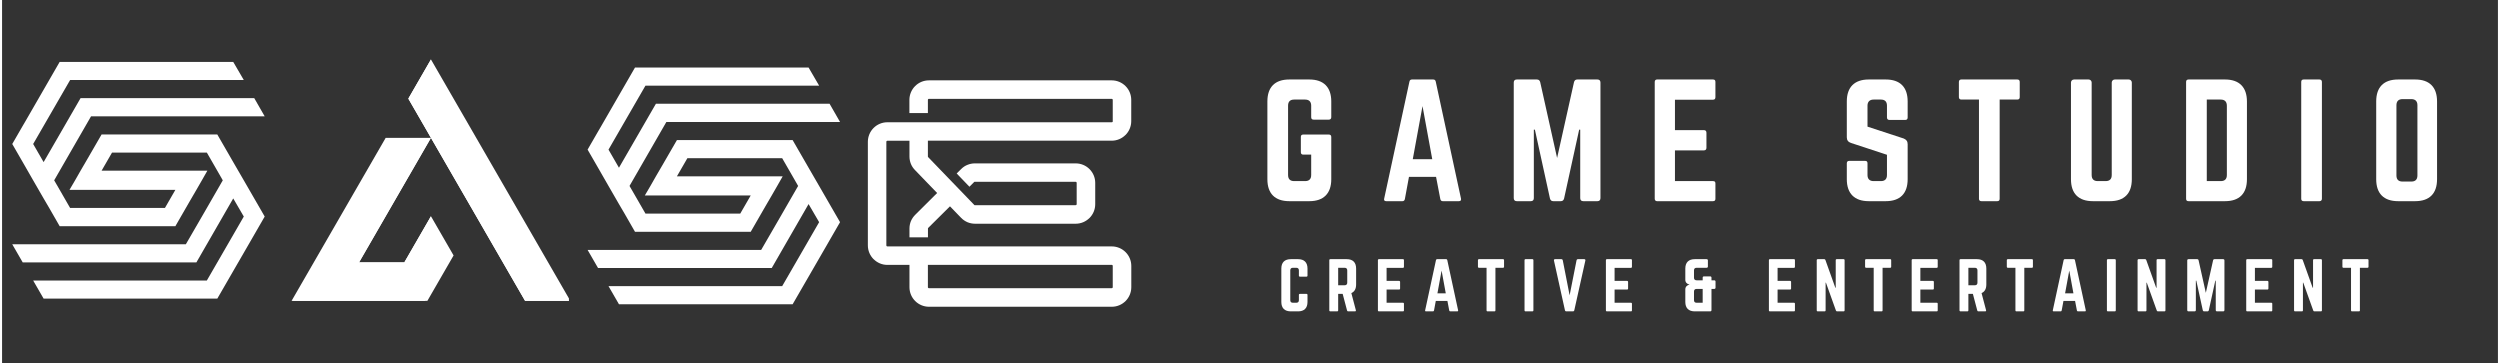 <svg xmlns="http://www.w3.org/2000/svg" xmlns:xlink="http://www.w3.org/1999/xlink" width="4157" zoomAndPan="magnify" viewBox="0 0 3117.75 453.75" height="604" preserveAspectRatio="xMidYMid meet" version="1.0"><rect x="0" y="0" width="3117.75" height="453.75" fill="#333333" stroke="none"/><defs><g/><clipPath id="e9ac3285c2"><path d="M 1081.52 100.215 L 1410.312 100.215 L 1410.312 383.969 L 1081.52 383.969 Z M 1081.52 100.215 " clip-rule="nonzero"/></clipPath><clipPath id="1197ec8bb3"><path d="M 12.727 77 L 328.008 77 L 328.008 374 L 12.727 374 Z M 12.727 77 " clip-rule="nonzero"/></clipPath><clipPath id="ecc8fec10a"><path d="M 361.297 172 L 565 172 L 565 375.863 L 361.297 375.863 Z M 361.297 172 " clip-rule="nonzero"/></clipPath><clipPath id="4c7576ddeb"><path d="M 507 74.094 L 708.105 74.094 L 708.105 375.863 L 507 375.863 Z M 507 74.094 " clip-rule="nonzero"/></clipPath><clipPath id="5f7f404f73"><path d="M 361.297 353 L 530 353 L 530 375.863 L 361.297 375.863 Z M 361.297 353 " clip-rule="nonzero"/></clipPath><clipPath id="bfe6919573"><path d="M 507 119 L 708.105 119 L 708.105 375.863 L 507 375.863 Z M 507 119 " clip-rule="nonzero"/></clipPath><clipPath id="310eeca2da"><path d="M 507 74.094 L 536 74.094 L 536 124 L 507 124 Z M 507 74.094 " clip-rule="nonzero"/></clipPath><clipPath id="f39b8a9367"><path d="M 731.422 84 L 1046.699 84 L 1046.699 381 L 731.422 381 Z M 731.422 84 " clip-rule="nonzero"/></clipPath></defs><g clip-path="url(#e9ac3285c2)"><path fill="#ffffff" d="M 1387.422 151.359 L 1387.422 124.766 C 1387.422 124.383 1387.273 124.082 1387.043 123.852 C 1386.816 123.625 1386.512 123.473 1386.133 123.473 L 1157.805 123.473 C 1157.426 123.473 1157.121 123.625 1156.895 123.852 C 1156.664 124.082 1156.512 124.383 1156.512 124.766 L 1156.512 141.254 L 1133.414 141.254 L 1133.414 124.766 C 1133.414 118.078 1136.148 111.922 1140.559 107.516 C 1144.965 103.109 1151.043 100.375 1157.805 100.375 L 1386.133 100.375 C 1392.816 100.375 1398.973 103.109 1403.379 107.516 C 1407.785 111.922 1410.523 118 1410.523 124.766 L 1410.523 151.359 C 1410.523 158.043 1407.785 164.199 1403.379 168.605 L 1403.305 168.605 C 1398.898 173.012 1392.816 175.75 1386.133 175.75 L 1156.512 175.75 L 1156.512 195.426 C 1156.512 195.656 1156.512 195.809 1156.59 195.883 L 1156.59 195.961 C 1156.59 196.035 1156.742 196.188 1156.895 196.34 C 1174.141 214.195 1191.391 232.051 1208.562 249.906 L 1212.969 254.465 L 1214.41 255.984 C 1214.562 256.137 1214.715 256.289 1214.793 256.289 C 1214.867 256.289 1215.02 256.289 1215.324 256.289 L 1341.074 256.289 C 1341.453 256.289 1341.758 256.137 1341.984 255.91 C 1342.215 255.684 1342.367 255.379 1342.367 254.996 L 1342.367 228.402 C 1342.367 228.023 1342.215 227.719 1341.984 227.492 C 1341.758 227.266 1341.453 227.113 1341.074 227.113 L 1215.172 227.113 C 1214.867 227.113 1214.715 227.113 1214.641 227.113 C 1214.562 227.113 1214.41 227.266 1214.262 227.418 L 1208.41 233.266 L 1192.453 216.703 L 1198.074 211.156 C 1200.355 208.875 1203.016 207.055 1205.977 205.914 C 1208.941 204.699 1212.055 204.09 1215.246 204.09 L 1341.148 204.09 C 1347.836 204.09 1353.992 206.824 1358.398 211.23 C 1362.805 215.641 1365.539 221.719 1365.539 228.48 L 1365.539 255.074 C 1365.539 261.762 1362.805 267.914 1358.398 272.32 L 1358.324 272.32 C 1353.914 276.73 1347.836 279.465 1341.152 279.465 L 1215.398 279.465 C 1212.055 279.465 1208.867 278.781 1205.902 277.566 C 1202.938 276.273 1200.277 274.449 1197.922 272.02 L 1184.094 257.734 L 1156.969 284.633 C 1156.816 284.781 1156.742 284.934 1156.664 285.012 C 1156.664 285.086 1156.59 285.238 1156.59 285.543 L 1156.59 296.484 L 1133.492 296.484 L 1133.492 285.543 C 1133.492 282.277 1134.098 279.16 1135.312 276.195 C 1136.531 273.309 1138.355 270.648 1140.711 268.293 L 1168.062 241.094 L 1140.328 212.371 C 1138.125 210.094 1136.379 207.508 1135.238 204.621 C 1134.098 201.734 1133.492 198.695 1133.492 195.504 L 1133.492 175.824 L 1105.91 175.824 C 1105.531 175.824 1105.227 175.977 1104.996 176.203 C 1104.77 176.434 1104.617 176.734 1104.617 177.117 L 1104.617 306.516 C 1104.617 306.895 1104.77 307.199 1104.996 307.426 C 1105.227 307.652 1105.531 307.805 1105.91 307.805 L 1386.207 307.805 C 1392.895 307.805 1399.051 310.539 1403.457 314.949 C 1407.863 319.355 1410.598 325.434 1410.598 332.195 L 1410.598 358.789 C 1410.598 365.477 1407.863 371.629 1403.457 376.039 C 1399.051 380.445 1392.969 383.18 1386.207 383.18 L 1157.883 383.18 C 1151.195 383.18 1145.039 380.445 1140.633 376.039 C 1136.227 371.629 1133.492 365.551 1133.492 358.789 L 1133.492 330.902 L 1105.91 330.902 C 1099.223 330.902 1093.145 328.168 1088.738 323.762 L 1088.66 323.762 C 1084.254 319.355 1081.52 313.277 1081.52 306.516 L 1081.52 177.117 C 1081.52 170.43 1084.254 164.273 1088.66 159.867 C 1093.066 155.461 1099.148 152.727 1105.91 152.727 L 1386.207 152.727 C 1386.586 152.727 1386.891 152.574 1387.121 152.348 C 1387.348 152.117 1387.5 151.812 1387.5 151.434 Z M 1156.512 330.828 L 1156.512 358.715 C 1156.512 359.094 1156.664 359.398 1156.895 359.625 C 1157.121 359.852 1157.426 360.004 1157.805 360.004 L 1386.133 360.004 C 1386.512 360.004 1386.816 359.852 1387.043 359.625 C 1387.273 359.398 1387.422 359.094 1387.422 358.715 L 1387.422 332.121 C 1387.422 331.738 1387.273 331.438 1387.043 331.207 C 1386.816 330.98 1386.512 330.828 1386.133 330.828 Z M 1156.512 330.828 " fill-opacity="1" fill-rule="evenodd"/></g><g clip-path="url(#1197ec8bb3)"><path fill="#ffffff" d="M 38.844 179.871 L 85.004 99.969 L 301.961 99.969 L 288.773 77.34 L 71.945 77.34 L 29.277 151.297 L 25.785 157.246 L 12.727 179.871 L 25.785 202.5 L 38.844 225.254 L 51.902 247.883 L 58.887 259.777 L 71.945 282.531 L 216.496 282.531 L 234.598 251.113 L 242.742 237.148 L 249.594 225.254 L 256.449 213.23 L 124.309 213.23 L 137.367 190.602 L 255.801 190.602 L 270.543 216.203 L 275.715 225.254 L 252.699 265.207 L 229.555 305.16 L 12.727 305.16 L 25.785 327.785 L 242.742 327.785 L 288.773 247.883 L 301.961 270.508 L 255.801 350.41 L 38.844 350.41 L 51.902 373.039 L 268.859 373.039 L 311.527 299.211 L 315.02 293.133 L 328.078 270.508 L 315.02 247.883 L 301.961 225.254 L 288.773 202.5 L 281.918 190.602 L 268.859 167.977 L 124.309 167.977 L 106.207 199.266 L 98.062 213.23 L 91.207 225.254 L 84.227 237.148 L 216.496 237.148 L 203.438 259.777 L 85.004 259.777 L 70.262 234.176 L 65.09 225.254 L 88.105 185.301 L 111.121 145.352 L 328.078 145.352 L 315.02 122.594 L 98.062 122.594 L 51.902 202.5 Z M 38.844 179.871 " fill-opacity="1" fill-rule="evenodd"/></g><g clip-path="url(#ecc8fec10a)"><path fill="#ffffff" d="M 535.75 172.188 L 479.203 172.188 L 361.297 376.418 L 530.938 376.418 L 564.027 319.094 L 540.566 278.477 L 535.75 270.129 L 530.938 278.477 L 502.66 327.441 L 446.121 327.441 Z M 535.75 172.188 " fill-opacity="1" fill-rule="evenodd"/></g><g clip-path="url(#4c7576ddeb)"><path fill="#ffffff" d="M 710.215 376.418 L 622.984 225.324 L 535.75 74.242 L 507.484 123.219 L 520.492 145.754 L 535.75 172.188 L 551.27 199.055 L 625.391 327.441 L 640.648 353.875 L 653.668 376.418 Z M 710.215 376.418 " fill-opacity="1" fill-rule="evenodd"/></g><path fill="#ffffff" d="M 535.75 172.188 L 491.84 195.379 L 400.336 353.875 L 446.121 327.441 Z M 535.75 172.188 " fill-opacity="1" fill-rule="evenodd"/><g clip-path="url(#5f7f404f73)"><path fill="#ffffff" d="M 400.336 353.875 L 361.297 376.418 L 529.215 376.418 L 516.988 353.875 Z M 400.336 353.875 " fill-opacity="1" fill-rule="evenodd"/></g><path fill="#ffffff" d="M 502.66 327.441 L 516.988 353.875 L 531.684 327.441 L 537.48 317.016 L 535.75 270.129 Z M 502.66 327.441 " fill-opacity="1" fill-rule="evenodd"/><g clip-path="url(#bfe6919573)"><path fill="#ffffff" d="M 551.27 199.055 L 625.391 327.441 L 640.648 353.875 L 653.668 376.418 L 710.215 376.418 L 671.176 353.875 L 535.75 119.324 L 507.484 123.219 L 520.492 145.754 L 535.75 172.188 Z M 551.27 199.055 " fill-opacity="1" fill-rule="evenodd"/></g><g clip-path="url(#310eeca2da)"><path fill="#ffffff" d="M 535.75 119.324 L 535.75 74.242 L 507.484 123.219 Z M 535.75 119.324 " fill-opacity="1" fill-rule="evenodd"/></g><g clip-path="url(#f39b8a9367)"><path fill="#ffffff" d="M 757.539 186.895 L 803.695 106.992 L 1020.652 106.992 L 1007.465 84.363 L 790.637 84.363 L 747.969 158.32 L 744.48 164.27 L 731.422 186.895 L 744.48 209.523 L 757.539 232.277 L 770.598 254.906 L 777.578 266.801 L 790.637 289.555 L 935.191 289.555 L 953.289 258.137 L 961.438 244.172 L 968.289 232.277 L 975.141 220.254 L 843.004 220.254 L 856.062 197.629 L 974.496 197.629 L 989.234 223.227 L 994.406 232.277 L 971.391 272.23 L 948.25 312.184 L 731.422 312.184 L 744.48 334.809 L 961.438 334.809 L 1007.465 254.906 L 1020.652 277.531 L 974.496 357.438 L 757.539 357.438 L 770.598 380.062 L 987.555 380.062 L 1030.223 306.234 L 1033.711 300.156 L 1046.77 277.531 L 1033.711 254.906 L 1020.652 232.277 L 1007.465 209.523 L 1000.613 197.629 L 987.555 175 L 843.004 175 L 824.902 206.289 L 816.754 220.254 L 809.902 232.277 L 802.922 244.172 L 935.191 244.172 L 922.129 266.801 L 803.695 266.801 L 788.957 241.199 L 783.785 232.277 L 806.801 192.324 L 829.812 152.375 L 1046.77 152.375 L 1033.711 129.617 L 816.754 129.617 L 770.598 209.523 Z M 757.539 186.895 " fill-opacity="1" fill-rule="evenodd"/></g><g fill="#ffffff" fill-opacity="1"><g transform="translate(1571.092, 251.301)"><g><path d="M 9.5 -27.363 C 9.5 -9.5 19 0 36.863 0 L 61.945 0 C 79.613 0 89.305 -9.5 89.305 -27.363 L 89.305 -80.184 C 89.305 -82.273 88.164 -83.227 86.266 -83.227 L 54.344 -83.227 C 52.254 -83.227 51.305 -82.273 51.305 -80.184 L 51.305 -61.184 C 51.305 -59.285 52.254 -58.145 54.344 -58.145 L 64.223 -58.145 L 64.223 -32.684 C 64.223 -27.551 61.562 -25.082 56.625 -25.082 L 42.941 -25.082 C 38.004 -25.082 35.344 -27.551 35.344 -32.684 L 35.344 -119.328 C 35.344 -124.266 37.812 -126.926 42.941 -126.926 L 56.625 -126.926 C 61.562 -126.926 64.223 -124.266 64.223 -119.328 L 64.223 -104.887 C 64.223 -102.984 65.172 -101.848 67.266 -101.848 L 86.266 -101.848 C 88.164 -101.848 89.305 -102.984 89.305 -104.887 L 89.305 -124.648 C 89.305 -142.508 79.613 -152.008 61.945 -152.008 L 36.863 -152.008 C 19 -152.008 9.5 -142.508 9.5 -124.648 Z M 9.5 -27.363 "/></g></g></g><g fill="#ffffff" fill-opacity="1"><g transform="translate(1718.7, 251.301)"><g><path d="M 101.086 0 C 103.367 0 104.125 -1.141 103.746 -3.23 L 72.203 -149.348 C 71.824 -151.25 70.684 -152.008 68.973 -152.008 L 42.562 -152.008 C 40.852 -152.008 39.711 -151.25 39.332 -149.348 L 7.789 -3.23 C 7.219 -1.141 8.172 0 10.262 0 L 30.59 0 C 32.301 0 33.25 -0.949 33.633 -2.66 L 38.762 -30.402 L 72.586 -30.402 L 77.906 -2.66 C 78.285 -0.949 79.234 0 80.945 0 Z M 67.832 -52.441 L 43.512 -52.441 L 55.672 -118.758 Z M 67.832 -52.441 "/></g></g></g><g fill="#ffffff" fill-opacity="1"><g transform="translate(1878.844, 251.301)"><g><path d="M 88.926 -152.008 C 86.645 -152.008 85.316 -150.867 84.746 -148.59 L 63.652 -53.965 L 42.562 -148.59 C 41.992 -150.867 40.664 -152.008 38.383 -152.008 L 13.301 -152.008 C 10.832 -152.008 9.5 -150.68 9.5 -148.207 L 9.5 -3.801 C 9.5 -1.328 10.832 0 13.301 0 L 30.781 0 C 33.25 0 34.582 -1.328 34.582 -3.801 L 34.582 -89.305 L 35.91 -89.305 L 54.723 -3.422 C 55.293 -1.141 56.625 0 58.902 0 L 68.215 0 C 70.492 0 71.824 -1.141 72.395 -3.422 L 91.207 -89.305 L 92.535 -89.305 L 92.535 -3.801 C 92.535 -1.328 93.867 0 96.336 0 L 114.008 0 C 116.477 0 117.809 -1.328 117.809 -3.801 L 117.809 -148.207 C 117.809 -150.68 116.477 -152.008 114.008 -152.008 Z M 88.926 -152.008 "/></g></g></g><g fill="#ffffff" fill-opacity="1"><g transform="translate(2054.943, 251.301)"><g><path d="M 85.316 -148.969 C 85.316 -150.867 84.555 -152.008 82.273 -152.008 L 12.352 -152.008 C 10.641 -152.008 9.5 -150.867 9.5 -148.969 L 9.5 -3.039 C 9.5 -1.141 10.641 0 12.352 0 L 82.273 0 C 84.555 0 85.316 -1.141 85.316 -3.039 L 85.316 -22.043 C 85.316 -24.133 84.555 -25.082 82.273 -25.082 L 34.773 -25.082 L 34.773 -63.465 L 71.062 -63.465 C 72.965 -63.465 74.105 -64.605 74.105 -66.695 L 74.105 -85.504 C 74.105 -87.594 72.965 -88.734 71.062 -88.734 L 34.773 -88.734 L 34.773 -126.738 L 82.273 -126.738 C 84.555 -126.738 85.316 -128.066 85.316 -129.969 Z M 85.316 -148.969 "/></g></g></g><g fill="#ffffff" fill-opacity="1"><g transform="translate(2198.562, 251.301)"><g/></g></g><g fill="#ffffff" fill-opacity="1"><g transform="translate(2294.885, 251.301)"><g><path d="M 36.863 -152.008 C 19.191 -152.008 9.5 -142.508 9.5 -124.648 L 9.5 -79.805 C 9.5 -76.195 11.211 -73.914 14.629 -72.773 L 59.664 -57.953 L 59.664 -32.684 C 59.664 -27.551 57.004 -25.082 52.062 -25.082 L 42.941 -25.082 C 38.191 -25.082 35.344 -27.551 35.344 -32.684 L 35.344 -47.312 C 35.344 -49.402 34.391 -50.352 32.301 -50.352 L 12.539 -50.352 C 10.641 -50.352 9.5 -49.402 9.5 -47.312 L 9.5 -27.363 C 9.5 -9.5 19.191 0 36.863 0 L 58.145 0 C 76.004 0 85.504 -9.5 85.504 -27.363 L 85.504 -71.254 C 85.504 -74.863 83.793 -76.953 80.566 -78.285 L 35.344 -93.105 L 35.344 -119.328 C 35.344 -124.266 38.191 -126.926 42.941 -126.926 L 52.062 -126.926 C 57.191 -126.926 59.664 -124.266 59.664 -119.328 L 59.664 -104.508 C 59.664 -102.605 60.805 -101.465 62.703 -101.465 L 82.465 -101.465 C 84.555 -101.465 85.504 -102.605 85.504 -104.508 L 85.504 -124.648 C 85.504 -142.508 76.004 -152.008 58.145 -152.008 Z M 36.863 -152.008 "/></g></g></g><g fill="#ffffff" fill-opacity="1"><g transform="translate(2438.694, 251.301)"><g><path d="M 8.742 -152.008 C 6.84 -152.008 5.699 -150.867 5.699 -148.969 L 5.699 -129.969 C 5.699 -128.066 6.84 -126.926 8.742 -126.926 L 30.781 -126.926 L 30.781 -3.039 C 30.781 -0.949 31.922 0 33.82 0 L 53.582 0 C 55.672 0 56.625 -0.949 56.625 -3.039 L 56.625 -126.926 L 78.664 -126.926 C 80.754 -126.926 81.703 -128.066 81.703 -129.969 L 81.703 -148.969 C 81.703 -150.867 80.754 -152.008 78.664 -152.008 Z M 8.742 -152.008 "/></g></g></g><g fill="#ffffff" fill-opacity="1"><g transform="translate(2574.905, 251.301)"><g><path d="M 64.223 -152.008 C 62.133 -152.008 60.422 -150.297 60.422 -148.207 L 60.422 -32.684 C 60.422 -27.551 57.762 -25.082 52.824 -25.082 L 42.941 -25.082 C 38.004 -25.082 35.344 -27.551 35.344 -32.684 L 35.344 -148.207 C 35.344 -150.297 33.633 -152.008 31.543 -152.008 L 13.301 -152.008 C 11.211 -152.008 9.5 -150.297 9.5 -148.207 L 9.5 -27.363 C 9.5 -9.5 19 0 36.863 0 L 58.145 0 C 76.004 0 85.504 -9.5 85.504 -27.363 L 85.504 -148.207 C 85.504 -150.297 83.793 -152.008 81.703 -152.008 Z M 64.223 -152.008 "/></g></g></g><g fill="#ffffff" fill-opacity="1"><g transform="translate(2718.714, 251.301)"><g><path d="M 9.5 -3.039 C 9.5 -0.949 10.449 0 12.539 0 L 58.145 0 C 76.004 0 85.504 -9.5 85.504 -27.363 L 85.504 -124.457 C 85.504 -142.316 76.004 -152.008 58.145 -152.008 L 12.539 -152.008 C 10.449 -152.008 9.5 -150.867 9.5 -148.969 Z M 35.344 -25.082 L 35.344 -126.926 L 52.824 -126.926 C 57.762 -126.926 60.422 -124.266 60.422 -119.137 L 60.422 -32.684 C 60.422 -27.551 57.762 -25.082 52.824 -25.082 Z M 35.344 -25.082 "/></g></g></g><g fill="#ffffff" fill-opacity="1"><g transform="translate(2862.523, 251.301)"><g><path d="M 12.539 -152.008 C 10.449 -152.008 9.5 -150.867 9.5 -148.969 L 9.5 -3.039 C 9.5 -1.141 10.449 0 12.539 0 L 32.301 0 C 34.203 0 35.344 -1.141 35.344 -3.039 L 35.344 -148.969 C 35.344 -150.867 34.203 -152.008 32.301 -152.008 Z M 12.539 -152.008 "/></g></g></g><g fill="#ffffff" fill-opacity="1"><g transform="translate(2956.186, 251.301)"><g><path d="M 9.5 -27.363 C 9.5 -9.5 19 0 36.863 0 L 58.145 0 C 76.004 0 85.504 -9.5 85.504 -27.363 L 85.504 -124.648 C 85.504 -142.508 76.004 -152.008 58.145 -152.008 L 36.863 -152.008 C 19 -152.008 9.5 -142.508 9.5 -124.648 Z M 42.371 -24.512 C 37.434 -24.512 34.773 -26.98 34.773 -32.113 L 34.773 -119.898 C 34.773 -124.836 37.434 -127.496 42.371 -127.496 L 53.395 -127.496 C 58.332 -127.496 60.992 -124.836 60.992 -119.898 L 60.992 -32.113 C 60.992 -26.98 58.332 -24.512 53.395 -24.512 Z M 42.371 -24.512 "/></g></g></g><g fill="#ffffff" fill-opacity="1"><g transform="translate(1593.945, 388.945)"><g><path d="M 36.762 -53.473 C 36.762 -61.133 32.605 -65.207 25.023 -65.207 L 15.895 -65.207 C 8.234 -65.207 4.074 -61.133 4.074 -53.473 L 4.074 -11.738 C 4.074 -4.074 8.234 0 15.895 0 L 25.023 0 C 32.605 0 36.762 -4.074 36.762 -11.738 L 36.762 -20.539 C 36.762 -21.355 36.273 -21.844 35.457 -21.844 L 27.305 -21.844 C 26.41 -21.844 26.004 -21.355 26.004 -20.539 L 26.004 -14.02 C 26.004 -11.82 24.859 -10.758 22.742 -10.758 L 18.504 -10.758 C 16.383 -10.758 15.242 -11.82 15.242 -14.02 L 15.242 -51.188 C 15.242 -53.309 16.301 -54.449 18.504 -54.449 L 22.742 -54.449 C 24.859 -54.449 26.004 -53.309 26.004 -51.188 L 26.004 -44.668 C 26.004 -43.852 26.41 -43.363 27.305 -43.363 L 35.457 -43.363 C 36.273 -43.363 36.762 -43.852 36.762 -44.668 Z M 36.762 -53.473 "/></g></g></g><g fill="#ffffff" fill-opacity="1"><g transform="translate(1653.856, 388.945)"><g><path d="M 37.578 -53.473 C 37.578 -61.133 33.5 -65.207 25.84 -65.207 L 5.379 -65.207 C 4.566 -65.207 4.074 -64.719 4.074 -63.906 L 4.074 -1.305 C 4.074 -0.488 4.566 0 5.379 0 L 13.855 0 C 14.672 0 15.16 -0.488 15.16 -1.305 L 15.16 -21.844 L 20.785 -21.844 L 26.246 -1.141 C 26.41 -0.406 26.816 0 27.633 0 L 36.109 0 C 37.008 0 37.496 -0.488 37.25 -1.469 L 31.625 -22.824 C 35.539 -24.535 37.578 -28.121 37.578 -33.582 Z M 15.16 -32.605 L 15.16 -54.449 L 23.23 -54.449 C 25.352 -54.449 26.492 -53.309 26.492 -51.188 L 26.492 -35.863 C 26.492 -33.746 25.352 -32.605 23.23 -32.605 Z M 15.16 -32.605 "/></g></g></g><g fill="#ffffff" fill-opacity="1"><g transform="translate(1714.582, 388.945)"><g><path d="M 36.598 -63.906 C 36.598 -64.719 36.273 -65.207 35.293 -65.207 L 5.297 -65.207 C 4.566 -65.207 4.074 -64.719 4.074 -63.906 L 4.074 -1.305 C 4.074 -0.488 4.566 0 5.297 0 L 35.293 0 C 36.273 0 36.598 -0.488 36.598 -1.305 L 36.598 -9.457 C 36.598 -10.352 36.273 -10.758 35.293 -10.758 L 14.918 -10.758 L 14.918 -27.227 L 30.484 -27.227 C 31.301 -27.227 31.789 -27.715 31.789 -28.609 L 31.789 -36.68 C 31.789 -37.578 31.301 -38.066 30.484 -38.066 L 14.918 -38.066 L 14.918 -54.367 L 35.293 -54.367 C 36.273 -54.367 36.598 -54.938 36.598 -55.754 Z M 36.598 -63.906 "/></g></g></g><g fill="#ffffff" fill-opacity="1"><g transform="translate(1774.33, 388.945)"><g><path d="M 43.363 0 C 44.344 0 44.668 -0.488 44.504 -1.387 L 30.973 -64.066 C 30.812 -64.883 30.32 -65.207 29.59 -65.207 L 18.258 -65.207 C 17.523 -65.207 17.035 -64.883 16.871 -64.066 L 3.344 -1.387 C 3.098 -0.488 3.504 0 4.402 0 L 13.125 0 C 13.855 0 14.266 -0.406 14.426 -1.141 L 16.629 -13.043 L 31.137 -13.043 L 33.418 -1.141 C 33.582 -0.406 33.988 0 34.723 0 Z M 29.098 -22.496 L 18.664 -22.496 L 23.883 -50.945 Z M 29.098 -22.496 "/></g></g></g><g fill="#ffffff" fill-opacity="1"><g transform="translate(1841.169, 388.945)"><g><path d="M 3.75 -65.207 C 2.934 -65.207 2.445 -64.719 2.445 -63.906 L 2.445 -55.754 C 2.445 -54.938 2.934 -54.449 3.75 -54.449 L 13.203 -54.449 L 13.203 -1.305 C 13.203 -0.406 13.695 0 14.508 0 L 22.984 0 C 23.883 0 24.289 -0.406 24.289 -1.305 L 24.289 -54.449 L 33.746 -54.449 C 34.641 -54.449 35.051 -54.938 35.051 -55.754 L 35.051 -63.906 C 35.051 -64.719 34.641 -65.207 33.746 -65.207 Z M 3.75 -65.207 "/></g></g></g><g fill="#ffffff" fill-opacity="1"><g transform="translate(1897.738, 388.945)"><g><path d="M 5.379 -65.207 C 4.484 -65.207 4.074 -64.719 4.074 -63.906 L 4.074 -1.305 C 4.074 -0.488 4.484 0 5.379 0 L 13.855 0 C 14.672 0 15.16 -0.488 15.16 -1.305 L 15.16 -63.906 C 15.16 -64.719 14.672 -65.207 13.855 -65.207 Z M 5.379 -65.207 "/></g></g></g><g fill="#ffffff" fill-opacity="1"><g transform="translate(1936.048, 388.945)"><g><path d="M 32.523 -65.207 C 31.543 -65.207 30.973 -64.719 30.73 -63.742 L 22.09 -20.051 L 13.531 -63.742 C 13.285 -64.719 12.715 -65.207 11.738 -65.207 L 3.992 -65.207 C 2.77 -65.207 2.281 -64.559 2.527 -63.414 L 16.219 -1.469 C 16.465 -0.488 17.035 0 18.016 0 L 26.164 0 C 27.145 0 27.715 -0.488 27.957 -1.469 L 41.734 -63.414 C 41.977 -64.559 41.488 -65.207 40.266 -65.207 Z M 32.523 -65.207 "/></g></g></g><g fill="#ffffff" fill-opacity="1"><g transform="translate(1999.383, 388.945)"><g><path d="M 36.598 -63.906 C 36.598 -64.719 36.273 -65.207 35.293 -65.207 L 5.297 -65.207 C 4.566 -65.207 4.074 -64.719 4.074 -63.906 L 4.074 -1.305 C 4.074 -0.488 4.566 0 5.297 0 L 35.293 0 C 36.273 0 36.598 -0.488 36.598 -1.305 L 36.598 -9.457 C 36.598 -10.352 36.273 -10.758 35.293 -10.758 L 14.918 -10.758 L 14.918 -27.227 L 30.484 -27.227 C 31.301 -27.227 31.789 -27.715 31.789 -28.609 L 31.789 -36.68 C 31.789 -37.578 31.301 -38.066 30.484 -38.066 L 14.918 -38.066 L 14.918 -54.367 L 35.293 -54.367 C 36.273 -54.367 36.598 -54.938 36.598 -55.754 Z M 36.598 -63.906 "/></g></g></g><g fill="#ffffff" fill-opacity="1"><g transform="translate(2059.13, 388.945)"><g/></g></g><g fill="#ffffff" fill-opacity="1"><g transform="translate(2098.582, 388.945)"><g><path d="M 15.895 -65.207 C 8.234 -65.207 4.074 -61.133 4.074 -53.473 L 4.074 -39.289 C 4.074 -36.273 6.277 -33.988 9.211 -33.5 L 9.211 -33.34 C 6.277 -32.848 4.074 -30.566 4.074 -27.551 L 4.074 -11.738 C 4.074 -4.074 8.234 0 15.895 0 L 35.133 0 C 36.191 0 36.762 -0.57 36.762 -1.629 L 36.762 -28.039 L 40.184 -28.039 C 41.246 -28.039 41.816 -28.609 41.816 -29.672 L 41.816 -37.168 C 41.816 -38.23 41.246 -38.801 40.184 -38.801 L 36.762 -38.801 L 36.762 -42.059 C 36.762 -43.121 36.191 -43.691 35.133 -43.691 L 27.387 -43.691 C 26.328 -43.691 25.758 -43.121 25.758 -42.059 L 25.758 -38.801 L 18.176 -38.801 C 16.059 -38.801 14.918 -39.941 14.918 -41.977 L 14.918 -51.188 C 14.918 -53.309 15.977 -54.449 18.176 -54.449 L 30.648 -54.449 C 31.707 -54.449 32.277 -55.02 32.277 -56.078 L 32.277 -63.578 C 32.277 -64.637 31.707 -65.207 30.648 -65.207 Z M 25.758 -28.039 L 25.758 -10.758 L 18.176 -10.758 C 16.059 -10.758 14.918 -11.82 14.918 -14.02 L 14.918 -24.781 C 14.918 -26.898 15.977 -28.039 18.176 -28.039 Z M 25.758 -28.039 "/></g></g></g><g fill="#ffffff" fill-opacity="1"><g transform="translate(2163.546, 388.945)"><g/></g></g><g fill="#ffffff" fill-opacity="1"><g transform="translate(2202.998, 388.945)"><g><path d="M 36.598 -63.906 C 36.598 -64.719 36.273 -65.207 35.293 -65.207 L 5.297 -65.207 C 4.566 -65.207 4.074 -64.719 4.074 -63.906 L 4.074 -1.305 C 4.074 -0.488 4.566 0 5.297 0 L 35.293 0 C 36.273 0 36.598 -0.488 36.598 -1.305 L 36.598 -9.457 C 36.598 -10.352 36.273 -10.758 35.293 -10.758 L 14.918 -10.758 L 14.918 -27.227 L 30.484 -27.227 C 31.301 -27.227 31.789 -27.715 31.789 -28.609 L 31.789 -36.68 C 31.789 -37.578 31.301 -38.066 30.484 -38.066 L 14.918 -38.066 L 14.918 -54.367 L 35.293 -54.367 C 36.273 -54.367 36.598 -54.938 36.598 -55.754 Z M 36.598 -63.906 "/></g></g></g><g fill="#ffffff" fill-opacity="1"><g transform="translate(2262.746, 388.945)"><g><path d="M 29.098 -65.207 C 28.203 -65.207 27.797 -64.719 27.797 -63.906 L 27.797 -29.508 L 27.305 -29.508 L 14.918 -64.148 C 14.672 -64.883 14.184 -65.207 13.449 -65.207 L 5.379 -65.207 C 4.566 -65.207 4.074 -64.719 4.074 -63.906 L 4.074 -1.305 C 4.074 -0.488 4.566 0 5.379 0 L 13.855 0 C 14.754 0 15.16 -0.488 15.16 -1.305 L 15.16 -35.863 L 15.57 -35.863 L 28.039 -1.059 C 28.285 -0.324 28.773 0 29.508 0 L 37.578 0 C 38.391 0 38.879 -0.488 38.879 -1.305 L 38.879 -63.906 C 38.879 -64.719 38.391 -65.207 37.578 -65.207 Z M 29.098 -65.207 "/></g></g></g><g fill="#ffffff" fill-opacity="1"><g transform="translate(2324.776, 388.945)"><g><path d="M 3.75 -65.207 C 2.934 -65.207 2.445 -64.719 2.445 -63.906 L 2.445 -55.754 C 2.445 -54.938 2.934 -54.449 3.75 -54.449 L 13.203 -54.449 L 13.203 -1.305 C 13.203 -0.406 13.695 0 14.508 0 L 22.984 0 C 23.883 0 24.289 -0.406 24.289 -1.305 L 24.289 -54.449 L 33.746 -54.449 C 34.641 -54.449 35.051 -54.938 35.051 -55.754 L 35.051 -63.906 C 35.051 -64.719 34.641 -65.207 33.746 -65.207 Z M 3.75 -65.207 "/></g></g></g><g fill="#ffffff" fill-opacity="1"><g transform="translate(2381.344, 388.945)"><g><path d="M 36.598 -63.906 C 36.598 -64.719 36.273 -65.207 35.293 -65.207 L 5.297 -65.207 C 4.566 -65.207 4.074 -64.719 4.074 -63.906 L 4.074 -1.305 C 4.074 -0.488 4.566 0 5.297 0 L 35.293 0 C 36.273 0 36.598 -0.488 36.598 -1.305 L 36.598 -9.457 C 36.598 -10.352 36.273 -10.758 35.293 -10.758 L 14.918 -10.758 L 14.918 -27.227 L 30.484 -27.227 C 31.301 -27.227 31.789 -27.715 31.789 -28.609 L 31.789 -36.68 C 31.789 -37.578 31.301 -38.066 30.484 -38.066 L 14.918 -38.066 L 14.918 -54.367 L 35.293 -54.367 C 36.273 -54.367 36.598 -54.938 36.598 -55.754 Z M 36.598 -63.906 "/></g></g></g><g fill="#ffffff" fill-opacity="1"><g transform="translate(2441.092, 388.945)"><g><path d="M 37.578 -53.473 C 37.578 -61.133 33.5 -65.207 25.84 -65.207 L 5.379 -65.207 C 4.566 -65.207 4.074 -64.719 4.074 -63.906 L 4.074 -1.305 C 4.074 -0.488 4.566 0 5.379 0 L 13.855 0 C 14.672 0 15.16 -0.488 15.16 -1.305 L 15.16 -21.844 L 20.785 -21.844 L 26.246 -1.141 C 26.41 -0.406 26.816 0 27.633 0 L 36.109 0 C 37.008 0 37.496 -0.488 37.25 -1.469 L 31.625 -22.824 C 35.539 -24.535 37.578 -28.121 37.578 -33.582 Z M 15.16 -32.605 L 15.16 -54.449 L 23.23 -54.449 C 25.352 -54.449 26.492 -53.309 26.492 -51.188 L 26.492 -35.863 C 26.492 -33.746 25.352 -32.605 23.23 -32.605 Z M 15.16 -32.605 "/></g></g></g><g fill="#ffffff" fill-opacity="1"><g transform="translate(2501.818, 388.945)"><g><path d="M 3.75 -65.207 C 2.934 -65.207 2.445 -64.719 2.445 -63.906 L 2.445 -55.754 C 2.445 -54.938 2.934 -54.449 3.75 -54.449 L 13.203 -54.449 L 13.203 -1.305 C 13.203 -0.406 13.695 0 14.508 0 L 22.984 0 C 23.883 0 24.289 -0.406 24.289 -1.305 L 24.289 -54.449 L 33.746 -54.449 C 34.641 -54.449 35.051 -54.938 35.051 -55.754 L 35.051 -63.906 C 35.051 -64.719 34.641 -65.207 33.746 -65.207 Z M 3.75 -65.207 "/></g></g></g><g fill="#ffffff" fill-opacity="1"><g transform="translate(2558.387, 388.945)"><g><path d="M 43.363 0 C 44.344 0 44.668 -0.488 44.504 -1.387 L 30.973 -64.066 C 30.812 -64.883 30.32 -65.207 29.59 -65.207 L 18.258 -65.207 C 17.523 -65.207 17.035 -64.883 16.871 -64.066 L 3.344 -1.387 C 3.098 -0.488 3.504 0 4.402 0 L 13.125 0 C 13.855 0 14.266 -0.406 14.426 -1.141 L 16.629 -13.043 L 31.137 -13.043 L 33.418 -1.141 C 33.582 -0.406 33.988 0 34.723 0 Z M 29.098 -22.496 L 18.664 -22.496 L 23.883 -50.945 Z M 29.098 -22.496 "/></g></g></g><g fill="#ffffff" fill-opacity="1"><g transform="translate(2625.226, 388.945)"><g><path d="M 5.379 -65.207 C 4.484 -65.207 4.074 -64.719 4.074 -63.906 L 4.074 -1.305 C 4.074 -0.488 4.484 0 5.379 0 L 13.855 0 C 14.672 0 15.16 -0.488 15.16 -1.305 L 15.16 -63.906 C 15.16 -64.719 14.672 -65.207 13.855 -65.207 Z M 5.379 -65.207 "/></g></g></g><g fill="#ffffff" fill-opacity="1"><g transform="translate(2663.537, 388.945)"><g><path d="M 29.098 -65.207 C 28.203 -65.207 27.797 -64.719 27.797 -63.906 L 27.797 -29.508 L 27.305 -29.508 L 14.918 -64.148 C 14.672 -64.883 14.184 -65.207 13.449 -65.207 L 5.379 -65.207 C 4.566 -65.207 4.074 -64.719 4.074 -63.906 L 4.074 -1.305 C 4.074 -0.488 4.566 0 5.379 0 L 13.855 0 C 14.754 0 15.16 -0.488 15.16 -1.305 L 15.16 -35.863 L 15.57 -35.863 L 28.039 -1.059 C 28.285 -0.324 28.773 0 29.508 0 L 37.578 0 C 38.391 0 38.879 -0.488 38.879 -1.305 L 38.879 -63.906 C 38.879 -64.719 38.391 -65.207 37.578 -65.207 Z M 29.098 -65.207 "/></g></g></g><g fill="#ffffff" fill-opacity="1"><g transform="translate(2725.567, 388.945)"><g><path d="M 38.148 -65.207 C 37.168 -65.207 36.598 -64.719 36.355 -63.742 L 27.305 -23.148 L 18.258 -63.742 C 18.016 -64.719 17.441 -65.207 16.465 -65.207 L 5.707 -65.207 C 4.645 -65.207 4.074 -64.637 4.074 -63.578 L 4.074 -1.629 C 4.074 -0.57 4.645 0 5.707 0 L 13.203 0 C 14.266 0 14.836 -0.57 14.836 -1.629 L 14.836 -38.309 L 15.406 -38.309 L 23.477 -1.469 C 23.719 -0.488 24.289 0 25.27 0 L 29.262 0 C 30.242 0 30.812 -0.488 31.055 -1.469 L 39.125 -38.309 L 39.695 -38.309 L 39.695 -1.629 C 39.695 -0.57 40.266 0 41.324 0 L 48.906 0 C 49.965 0 50.535 -0.57 50.535 -1.629 L 50.535 -63.578 C 50.535 -64.637 49.965 -65.207 48.906 -65.207 Z M 38.148 -65.207 "/></g></g></g><g fill="#ffffff" fill-opacity="1"><g transform="translate(2799.253, 388.945)"><g><path d="M 36.598 -63.906 C 36.598 -64.719 36.273 -65.207 35.293 -65.207 L 5.297 -65.207 C 4.566 -65.207 4.074 -64.719 4.074 -63.906 L 4.074 -1.305 C 4.074 -0.488 4.566 0 5.297 0 L 35.293 0 C 36.273 0 36.598 -0.488 36.598 -1.305 L 36.598 -9.457 C 36.598 -10.352 36.273 -10.758 35.293 -10.758 L 14.918 -10.758 L 14.918 -27.227 L 30.484 -27.227 C 31.301 -27.227 31.789 -27.715 31.789 -28.609 L 31.789 -36.68 C 31.789 -37.578 31.301 -38.066 30.484 -38.066 L 14.918 -38.066 L 14.918 -54.367 L 35.293 -54.367 C 36.273 -54.367 36.598 -54.938 36.598 -55.754 Z M 36.598 -63.906 "/></g></g></g><g fill="#ffffff" fill-opacity="1"><g transform="translate(2859.001, 388.945)"><g><path d="M 29.098 -65.207 C 28.203 -65.207 27.797 -64.719 27.797 -63.906 L 27.797 -29.508 L 27.305 -29.508 L 14.918 -64.148 C 14.672 -64.883 14.184 -65.207 13.449 -65.207 L 5.379 -65.207 C 4.566 -65.207 4.074 -64.719 4.074 -63.906 L 4.074 -1.305 C 4.074 -0.488 4.566 0 5.379 0 L 13.855 0 C 14.754 0 15.16 -0.488 15.16 -1.305 L 15.16 -35.863 L 15.57 -35.863 L 28.039 -1.059 C 28.285 -0.324 28.773 0 29.508 0 L 37.578 0 C 38.391 0 38.879 -0.488 38.879 -1.305 L 38.879 -63.906 C 38.879 -64.719 38.391 -65.207 37.578 -65.207 Z M 29.098 -65.207 "/></g></g></g><g fill="#ffffff" fill-opacity="1"><g transform="translate(2921.031, 388.945)"><g><path d="M 3.75 -65.207 C 2.934 -65.207 2.445 -64.719 2.445 -63.906 L 2.445 -55.754 C 2.445 -54.938 2.934 -54.449 3.75 -54.449 L 13.203 -54.449 L 13.203 -1.305 C 13.203 -0.406 13.695 0 14.508 0 L 22.984 0 C 23.883 0 24.289 -0.406 24.289 -1.305 L 24.289 -54.449 L 33.746 -54.449 C 34.641 -54.449 35.051 -54.938 35.051 -55.754 L 35.051 -63.906 C 35.051 -64.719 34.641 -65.207 33.746 -65.207 Z M 3.75 -65.207 "/></g></g></g></svg>
